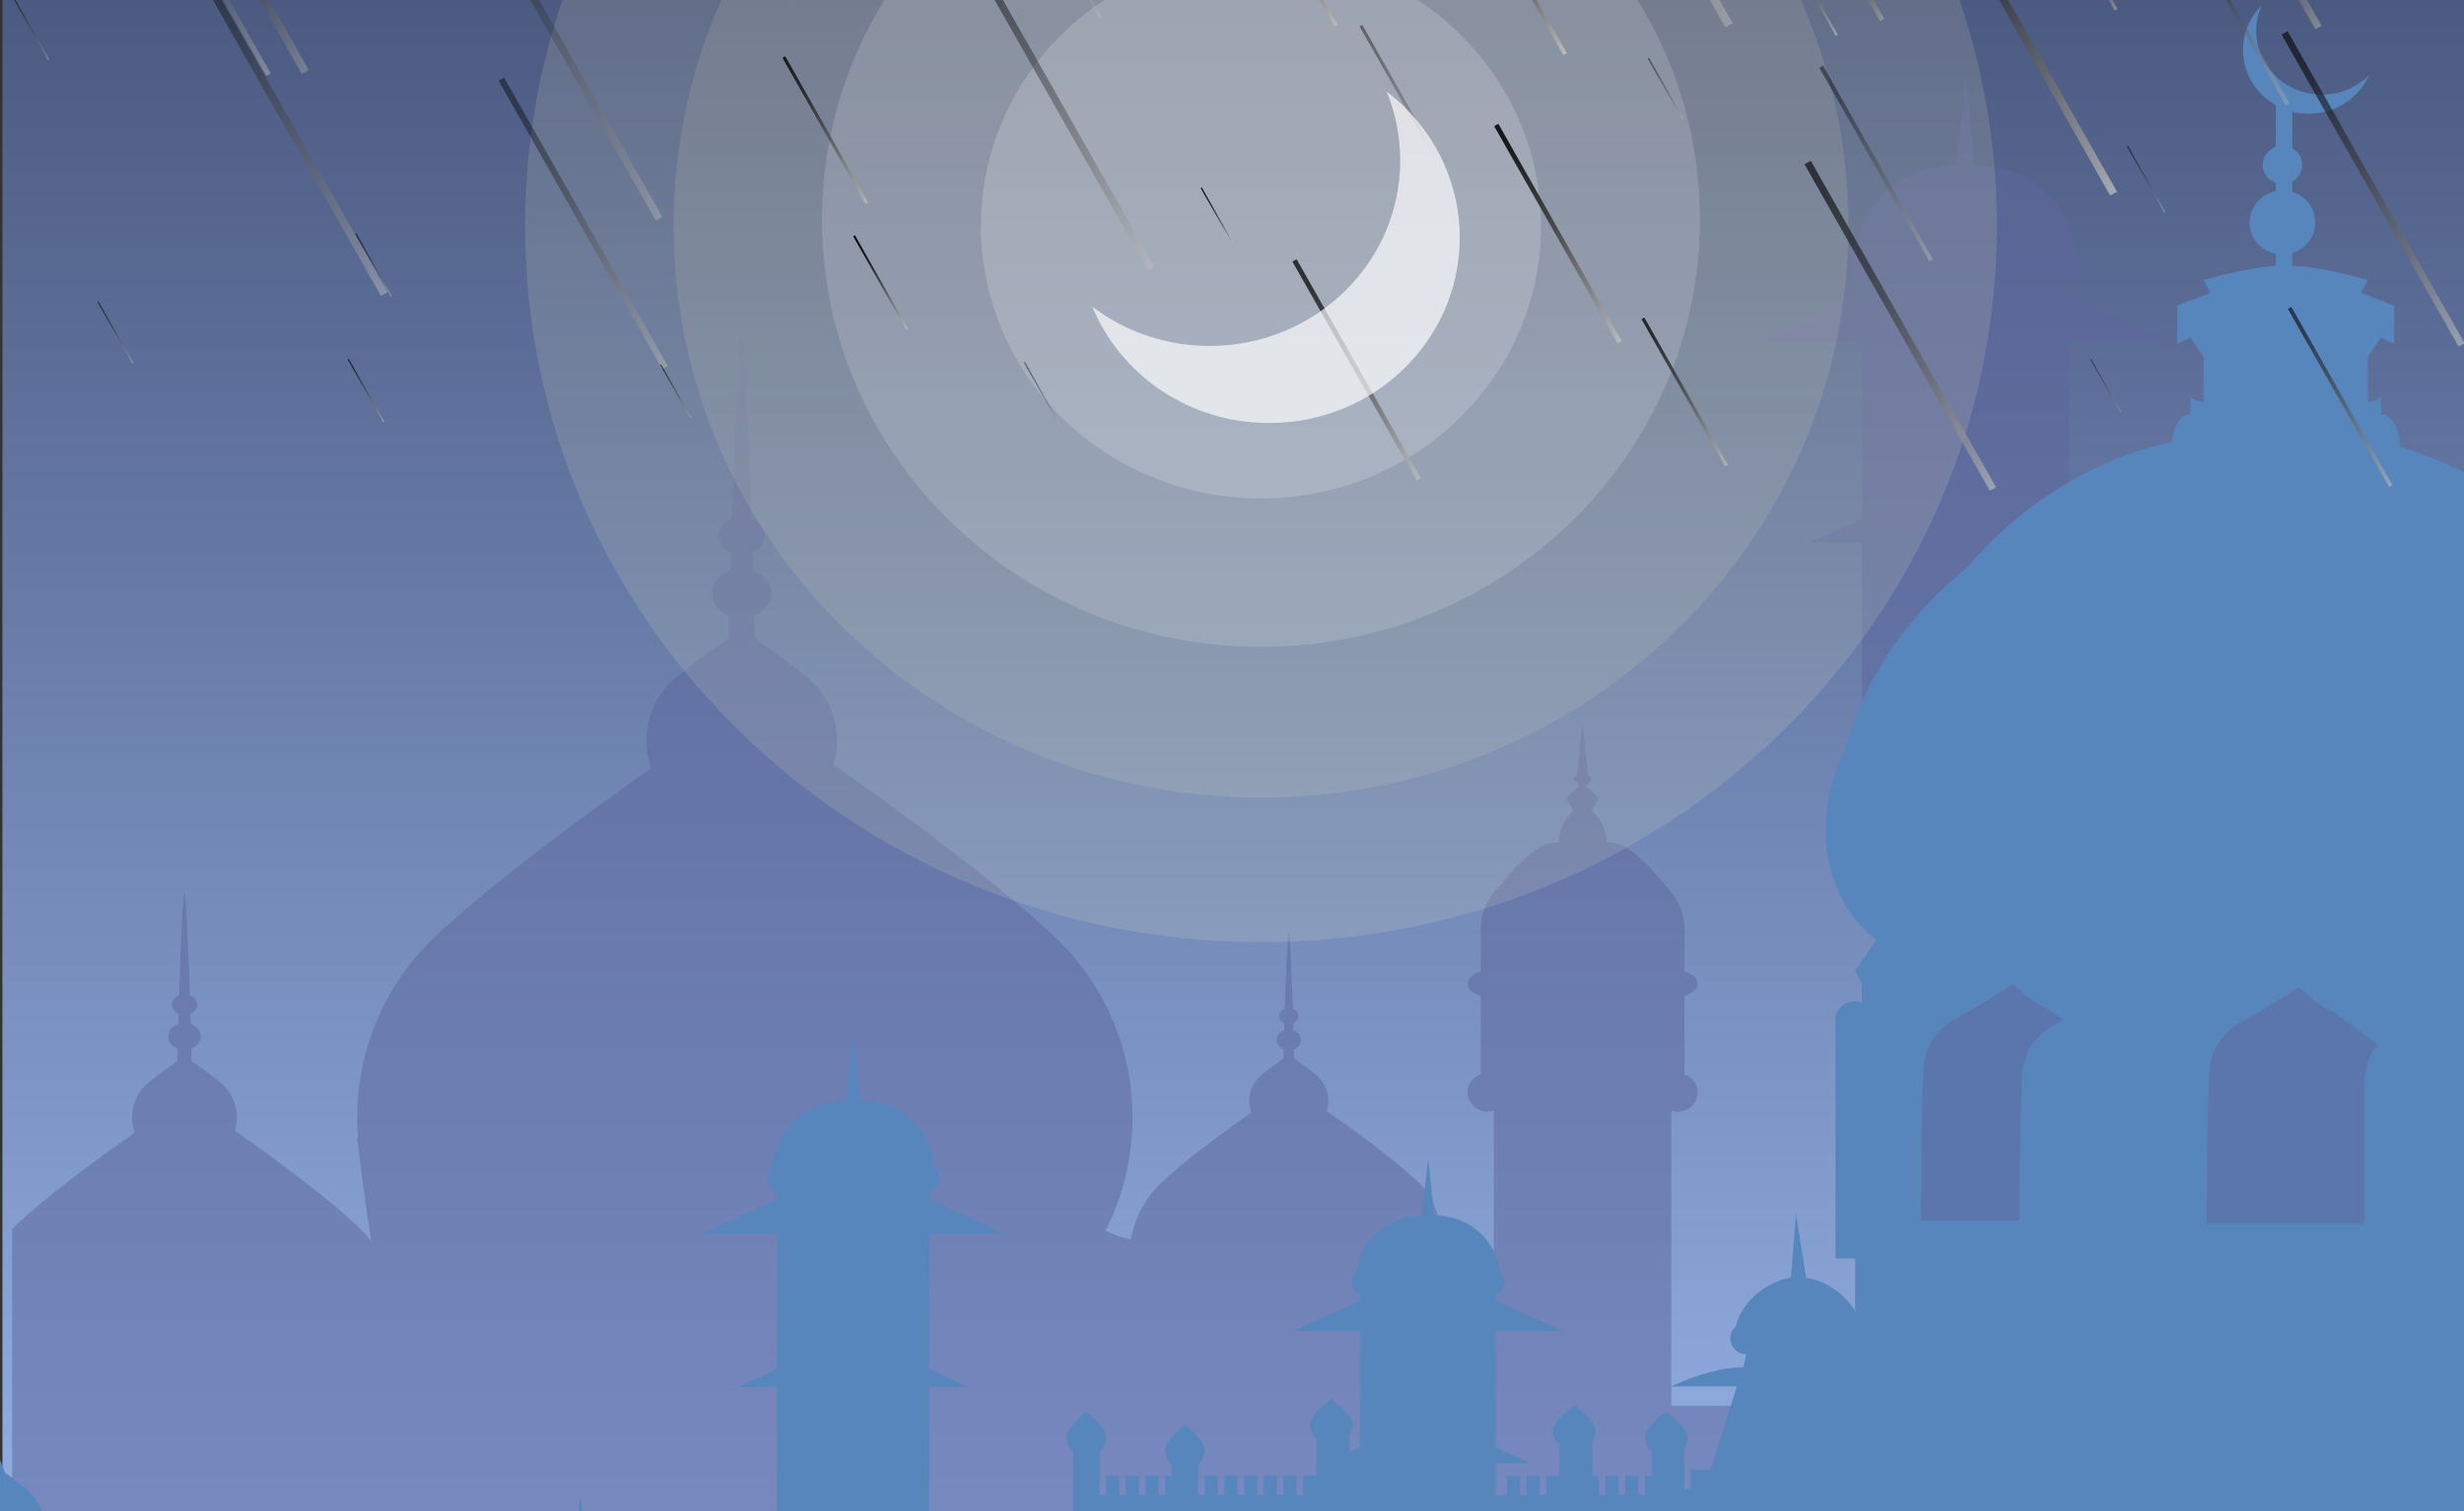 <svg fill="none" height="230" viewBox="0 0 375 230" width="375" xmlns="http://www.w3.org/2000/svg" xmlns:xlink="http://www.w3.org/1999/xlink"><rect x="0" y="0" width="375" height="230" fill="#333333" stroke="none"/><linearGradient id="a" gradientUnits="userSpaceOnUse" x1="187.997" x2="187.997" y1="-249.515" y2="296.101"><stop offset="0" stop-color="#000018"/><stop offset="1" stop-color="#a5c5fd"/></linearGradient><linearGradient id="b"><stop offset="0" stop-color="#a7a7a7"/><stop offset=".09" stop-color="#898989"/><stop offset=".234" stop-color="#5f5f5f"/><stop offset=".381" stop-color="#3d3d3d"/><stop offset=".529" stop-color="#222"/><stop offset=".68" stop-color="#0f0f0f"/><stop offset=".835" stop-color="#040404"/><stop offset="1"/></linearGradient><linearGradient id="c" gradientUnits="userSpaceOnUse" x1="325.134" x2="310.747" xlink:href="#b" y1="-5.234" y2="-10.666"/><linearGradient id="d" gradientUnits="userSpaceOnUse" x1="359.326" x2="327.43" xlink:href="#b" y1="-10.916" y2="-22.96"/><linearGradient id="e" gradientUnits="userSpaceOnUse" x1="290.884" x2="269.507" xlink:href="#b" y1="-7.011" y2="-15.083"/><linearGradient id="f" gradientUnits="userSpaceOnUse" x1="53.581" x2="18.198" xlink:href="#b" y1="-5.876" y2="-19.236"/><linearGradient id="g"><stop offset="0" stop-color="#c3c3c3"/><stop offset=".102" stop-color="#a7a7a7"/><stop offset=".335" stop-color="#6c6c6c"/><stop offset=".55" stop-color="#3d3d3d"/><stop offset=".739" stop-color="#1c1c1c"/><stop offset=".895" stop-color="#070707"/><stop offset="1"/></linearGradient><linearGradient id="h" gradientUnits="userSpaceOnUse" x1="183.561" x2="141.47" xlink:href="#g" y1="20.7" y2="4.807"/><linearGradient id="i" gradientUnits="userSpaceOnUse" x1="266.685" x2="247.847" xlink:href="#g" y1="61.936" y2="54.823"/><linearGradient id="j" gradientUnits="userSpaceOnUse" x1="22.061" x2="14.192" xlink:href="#g" y1="51.658" y2="48.687"/><linearGradient id="k" gradientUnits="userSpaceOnUse" x1="189.216" x2="182.2" xlink:href="#g" y1="33.707" y2="31.058"/><linearGradient id="l" gradientUnits="userSpaceOnUse" x1="368.536" x2="345.748" xlink:href="#g" y1="63.152" y2="54.548"/><linearGradient id="m" gradientUnits="userSpaceOnUse" x1="163.205" x2="155.136" xlink:href="#g" y1="60.987" y2="57.94"/><linearGradient id="n" gradientUnits="userSpaceOnUse" x1="223.249" x2="205" xlink:href="#g" y1="16.97" y2="10.079"/><linearGradient id="o" gradientUnits="userSpaceOnUse" x1="353.229" x2="328.288" xlink:href="#g" y1="4.02" y2="-5.398"/><linearGradient id="p" gradientUnits="userSpaceOnUse" x1="331.403" x2="322.964" xlink:href="#g" y1="28.382" y2="25.195"/><linearGradient id="q" gradientUnits="userSpaceOnUse" x1="207.764" x2="186.234" xlink:href="#g" y1="-6.313" y2="-14.442"/><linearGradient id="r" gradientUnits="userSpaceOnUse" x1="272.874" x2="223.644" xlink:href="#g" y1="-19.733" y2="-38.322"/><linearGradient id="s" gradientUnits="userSpaceOnUse" x1="60.265" x2="52.233" xlink:href="#g" y1="60.48" y2="57.448"/><linearGradient id="t" gradientUnits="userSpaceOnUse" x1="311.621" x2="269.857" xlink:href="#g" y1="54.444" y2="38.674"/><linearGradient id="u" gradientUnits="userSpaceOnUse" x1="140.681" x2="128.697" xlink:href="#g" y1="44.516" y2="39.991"/><linearGradient id="v" gradientUnits="userSpaceOnUse" x1="243.142" x2="218.882" xlink:href="#g" y1="-3.3" y2="-12.461"/><linearGradient id="w" gradientUnits="userSpaceOnUse" x1="46.877" x2="17.083" xlink:href="#g" y1="-2.843" y2="-14.093"/><linearGradient id="x" gradientUnits="userSpaceOnUse" x1="298.945" x2="274.189" xlink:href="#g" y1="27.839" y2="18.491"/><linearGradient id="y" gradientUnits="userSpaceOnUse" x1="171.204" x2="153.169" xlink:href="#g" y1="-5.919" y2="-12.729"/><linearGradient id="z" gradientUnits="userSpaceOnUse" x1="324.374" x2="317.66" xlink:href="#g" y1="59.655" y2="57.12"/><linearGradient id="A" gradientUnits="userSpaceOnUse" x1="9.25" x2="1.337" xlink:href="#g" y1="5.472" y2="2.485"/><linearGradient id="B" gradientUnits="userSpaceOnUse" x1="221.587" x2="193.596" xlink:href="#g" y1="59.59" y2="49.021"/><linearGradient id="C" gradientUnits="userSpaceOnUse" x1="108.586" x2="71.685" xlink:href="#g" y1="38.289" y2="24.356"/><linearGradient id="D" gradientUnits="userSpaceOnUse" x1="282.611" x2="268.227" xlink:href="#g" y1="-1.38" y2="-6.811"/><linearGradient id="E" gradientUnits="userSpaceOnUse" x1="382.61" x2="342.688" xlink:href="#g" y1="33.422" y2="18.347"/><linearGradient id="F" gradientUnits="userSpaceOnUse" x1="252.117" x2="224.329" xlink:href="#g" y1="38.837" y2="28.345"/><linearGradient id="G" gradientUnits="userSpaceOnUse" x1="257.981" x2="250.132" xlink:href="#g" y1="14.568" y2="11.604"/><linearGradient id="H" gradientUnits="userSpaceOnUse" x1="122.67" x2="114.359" xlink:href="#g" y1="-3.815" y2="-6.954"/><linearGradient id="I" gradientUnits="userSpaceOnUse" x1="61.392" x2="53.403" xlink:href="#g" y1="41.364" y2="38.347"/><linearGradient id="J" gradientUnits="userSpaceOnUse" x1="330.678" x2="285.253" xlink:href="#g" y1="7.733" y2="-9.419"/><linearGradient id="K" gradientUnits="userSpaceOnUse" x1="108.95" x2="65.377" xlink:href="#g" y1="12.432" y2="-4.021"/><linearGradient id="L" gradientUnits="userSpaceOnUse" x1="67.454" x2="22.239" xlink:href="#g" y1="23.093" y2="6.021"/><linearGradient id="M" gradientUnits="userSpaceOnUse" x1="135.793" x2="117.108" xlink:href="#g" y1="22.052" y2="14.997"/><linearGradient id="N" gradientUnits="userSpaceOnUse" x1="106.801" x2="99.951" xlink:href="#g" y1="60.489" y2="57.903"/><clipPath id="O"><path d="m0 0h375v230h-375z"/></clipPath><g clip-path="url(#O)"><path d="m103.27 294.182-81.12-.029c-11.73 0-21.33 9.332-21.34 20.747l.04-127.872c.63-.633 1.36-1.314 2.15-2.005 5.18-4.593 13-10.199 16.5-12.651-.27-.72-.41-1.508-.41-2.326 0-1.751.66-3.357 1.77-4.583.04-.039.07-.078.12-.127.05-.048.09-.097.15-.146.2-.194.45-.418.73-.642 1.24-1.041 3.08-2.336 4.13-3.056.01-.457.03-1.099.05-1.888-.85-.331-1.44-1.051-1.44-1.878 0-.866.63-1.615 1.54-1.927.01-.477.02-.973.04-1.479-.61-.272-1.03-.808-1.03-1.421 0-.642.45-1.197 1.11-1.45.21-6.841.52-14.558.81-15.434.3.876.6 8.593.82 15.434.66.253 1.11.808 1.11 1.45 0 .613-.42 1.149-1.03 1.421.02.506.03 1.002.04 1.479.91.312 1.54 1.061 1.54 1.927 0 .827-.59 1.547-1.44 1.878.02.779.04 1.421.05 1.888 1.05.72 2.89 2.015 4.13 3.056.07.058.14.107.2.165.14.117.26.224.37.322.17.155.32.301.43.428 1.141 1.268 1.77 2.897 1.77 4.583 0 .701-.1 1.372-.31 2.015 3.22 2.248 11.54 8.174 16.95 12.982 1.15 1.012 2.17 1.985 2.98 2.851.29.341.58.681.84 1.041-1.23-7.6-2.16-15.687-2.16-15.687l.13-.02c-.09-1.041-.13-2.082-.13-3.143 0-5.751 1.28-11.211 3.59-16.125 1.52-3.231 3.47-6.218 5.8-8.904 1.47-1.587 3.32-3.338 5.4-5.177 9.41-8.34 23.63-18.52 29.97-22.986-.492-1.354-.743-2.779-.74-4.214 0-3.182 1.21-6.102 3.21-8.321.07-.077.14-.155.23-.243.08-.078.16-.165.26-.253.37-.36.82-.759 1.33-1.177 2.25-1.879 5.6-4.234 7.5-5.547.02-.827.05-1.995.09-3.425-1.55-.603-2.62-1.907-2.62-3.416 0-1.567 1.15-2.92 2.8-3.484.02-.866.04-1.771.07-2.696-1.11-.487-1.87-1.46-1.87-2.579 0-1.168.83-2.18 2.02-2.637.39-12.418.95-26.431 1.49-28.017.54 1.586 1.08 15.6 1.47 28.017 1.19.457 2.02 1.469 2.02 2.637 0 1.119-.76 2.092-1.87 2.579.03.924.05 1.829.07 2.696 1.65.564 2.8 1.917 2.8 3.484 0 1.508-1.07 2.812-2.62 3.416.04 1.421.07 2.588.09 3.425 1.9 1.314 5.25 3.668 7.5 5.547.13.107.25.204.37.311.24.204.47.399.67.584.31.282.57.545.78.778 2 2.219 3.21 5.139 3.21 8.321 0 1.265-.19 2.491-.56 3.649 5.85 4.087 20.94 14.85 30.77 23.57 2.08 1.839 3.93 3.591 5.4 5.177 2.33 2.686 4.28 5.674 5.8 8.905 2.3 4.914 3.58 10.373 3.57 16.125 0 6.15-1.47 11.979-4.1 17.156 1.68.876 2.98 1.197 3.85 1.314.24-1.353.66-2.657 1.23-3.873.63-1.343 1.44-2.589 2.41-3.698.61-.662 1.37-1.392 2.24-2.151 3.91-3.464 9.81-7.697 12.44-9.546-.206-.563-.31-1.155-.31-1.752 0-1.323.5-2.53 1.33-3.455.03-.029.06-.068.1-.097.03-.039.07-.078.11-.107.15-.156.34-.321.55-.496.93-.779 2.33-1.752 3.11-2.297.01-.35.03-.827.04-1.421-.64-.253-1.09-.798-1.09-1.421 0-.652.48-1.216 1.17-1.45 0-.36.01-.729.03-1.119-.47-.204-.78-.603-.78-1.07 0-.487.34-.905.84-1.09.16-5.158.39-10.977.61-11.639.23.662.46 6.481.62 11.639.49.185.84.603.84 1.09 0 .467-.32.866-.78 1.07l.03 1.119c.68.234 1.16.798 1.16 1.45 0 .623-.44 1.168-1.09 1.421.02.584.03 1.071.04 1.421.79.545 2.18 1.518 3.11 2.297.06.048.11.087.16.136.1.078.19.165.28.243.13.117.23.224.32.321.601.671 1.017 1.479 1.209 2.349.193.869.155 1.772-.109 2.624 2.43 1.693 8.7 6.16 12.78 9.78.87.759 1.63 1.489 2.24 2.151.28.311.54.642.79.983l5.11 13.906c-.07-.009 1.95 1.022 2 .973zm124.09-103.719.01-24.387c-.31.117-.65.175-1 .175-1.66 0-3-1.304-3-2.919 0-1.275.83-2.356 2-2.745v-11.97c-1.17-.262-2-.982-2-1.829s.83-1.567 2-1.83v-6.442c0-.224.01-.448.02-.671.18-2.433 1.33-4.613 3.08-6.16 1.91-2.453 5.95-7.027 8.9-6.306 0 0-.68-2.054 2.12-4.993l-.05-.078-1.07-1.742 2-1.946-1-.973.63-.603.87-7.669.81 7.6.69.672-1 .973 2 1.946-1.07 1.742-.05.078c2.81 2.939 2.19 4.993 2.19 4.993 3.05-.74 7.27 4.184 9.1 6.559 1.643 1.571 2.642 3.671 2.81 5.907.01.223.02.447.02.671v6.442c1.17.263 2 .983 2 1.83s-.83 1.567-2 1.829v11.97c1.17.389 2 1.47 2 2.745 0 1.615-1.34 2.919-3 2.919-.35 0-.69-.058-1-.175l-.01 44.94h10l-4 12.651h-3" fill="#f49886"/><path d="m227.35 193.383.01-24.388c-.31.117-.65.175-1 .175-1.66 0-3-1.304-3-2.919 0-1.275.83-2.355 2-2.744v-11.97c-1.17-.263-2-.983-2-1.83 0-.846.83-1.566 2-1.829v-6.442c0-.224.01-.448.02-.672.18-2.433 1.33-4.613 3.08-6.16 1.91-2.452 5.95-7.026 8.9-6.306 0 0-.68-2.053 2.12-4.992l-.05-.078-1.07-1.742 2-1.946-1-.974.63-.603.87-7.668.81 7.6.69.671-1 .974 2 1.946-1.07 1.742-.05.078c2.81 2.939 2.19 4.992 2.19 4.992 3.05-.74 7.27 4.185 9.1 6.559 1.643 1.572 2.642 3.671 2.81 5.907.01.224.02.448.02.672v6.442c1.17.263 2 .983 2 1.829 0 .847-.83 1.567-2 1.83v11.97c1.17.389 2 1.469 2 2.744 0 1.615-1.34 2.919-3 2.919-.35 0-.69-.058-1-.175l-.01 44.941h10l-4 12.651h-3l-36.5 11.181 1.01-31.141zm95.02-47.539.64 6.812c-12.85 3.523-25.7 1.577-34.27-6.238v-.01l1.52-5.517 2.11-7.708-8.99-19.463.01-31.141h-8l8-3.63.01-27.024h-15.5l15.46-7.016c.04-.282.04-1.431.04-1.431-.21-.068-.4-.156-.58-.263-.434-.262-.793-.627-1.041-1.061-.249-.434-.379-.923-.379-1.42 0-.895.41-1.693 1.06-2.219.65-7.474 7.09-13.352 14.94-13.352.1 0 .21 0 .31.01l1.44-13.264 1.44 13.264c.1-.01.21-.01.31-.01 7.85 0 14.29 5.878 14.94 13.352.334.271.602.61.785.994.183.384.277.802.275 1.225 0 .497-.131.986-.379 1.42-.249.434-.607.8-1.041 1.061-.18.107-.37.195-.58.263 0 0 .03 1.431.04 1.431l15.46 7.016h-15.5l-.01 27.024 8 3.63h-8l-.01 31.141 3.31 14.179z" fill="#f49886"/><g fill="#fffcc2"><path d="m191.87 331.677c105.763 0 191.5-83.435 191.5-186.359 0-102.923-85.737-186.359-191.5-186.359-105.763 0-191.5 83.436-191.5 186.359 0 102.924 85.738 186.359 191.5 186.359z" opacity=".05"/><path d="m191.87 286.912c80.357 0 145.5-63.393 145.5-141.594 0-78.2-65.143-141.594-145.5-141.594s-145.5 63.394-145.5 141.594c0 78.201 65.143 141.594 145.5 141.594z" opacity=".11"/><path d="m191.87 244.094c56.057 0 101.5-44.224 101.5-98.776 0-54.552-45.443-98.775-101.5-98.775s-101.5 44.223-101.5 98.775c0 54.552 45.443 98.776 101.5 98.776z" opacity=".31"/></g><path d="m100.33 267.42c0 1.071-.9 1.946-2 1.946l-.01 24.816h-16.32l-.51-.068c-.7-1.567-1.612-3.037-2.71-4.37-.14-.165-.3-.331-.46-.506l.01-19.872c-1.1 0-2-.875-2-1.946 0-.72.4-1.343 1-1.683v-7.075l-2-1.947 2-1.946v-4.866c0-1.294.52-2.471 1.38-3.347l.18-.175c.04-.039.09-.078.14-.127.04-.039.08-.078.13-.117 1.13-1.041 4.18-3.727 7.13-5.41-.58-.351-.96-.906-.96-1.528 0-.964.9-1.771 2.09-1.917l.91-9.761.91 9.761c1.19.146 2.09.953 2.09 1.917 0 .622-.38 1.177-.96 1.528 2.95 1.683 6 4.369 7.13 5.41.05.039.09.078.13.117.05.049.1.088.14.127l.18.175c.86.876 1.38 2.053 1.38 3.347v4.866l2 1.946-2 1.947v7.075c.6.34 1 .963 1 1.683z" fill="#ad6c62"/><path d="m82.03 294.143-59.85.039c-11.73.01-21.32 9.352-21.32 20.767l-.06-90.805c.95.681 1.92 1.421 2.71 2.073l.26.224c.17.146.34.292.48.418.908.842 1.63 1.855 2.122 2.978.492 1.123.743 2.331.738 3.552 0 .905-.13 1.781-.4 2.608 4.19 2.929 15.02 10.627 22.07 16.884 1.49 1.314 2.82 2.569 3.87 3.708 1.677 1.935 3.077 4.082 4.16 6.384 0 0 2.59 12.31 1.76 20.981 3.86-3.231 8.22-6.384 10.43-8.029-.23-.642-.35-1.343-.35-2.063 0-1.557.57-2.987 1.5-4.077.03-.039.06-.078.11-.117.035-.047.075-.089.12-.126.17-.176.38-.37.62-.584 1.05-.915 2.61-2.073 3.49-2.715.01-.409.03-.974.04-1.684-.72-.292-1.22-.934-1.22-1.674 0-.759.54-1.43 1.31-1.703l.03-1.323c-.52-.234-.87-.711-.87-1.265 0-.575.39-1.071.94-1.295.18-6.082.43-12.952.68-13.731.25.779.52 7.649.7 13.731.56.224.94.72.94 1.295 0 .554-.35 1.031-.87 1.265l.03 1.323c.77.273 1.31.944 1.31 1.703 0 .74-.5 1.382-1.22 1.674.02.701.03 1.275.04 1.684.89.642 2.45 1.8 3.5 2.715.06.058.11.107.17.155.11.098.22.195.31.292.14.137.27.263.36.38.978 1.145 1.509 2.589 1.5 4.077 0 .623-.09 1.217-.26 1.791 2.73 2.005 9.76 7.26 14.36 11.542.76.7 1.46 1.391 2.05 2.024.16.175.32.34.46.506 1.09 1.323 2 2.783 2.71 4.369z" fill="#ad6c62"/><path d="m191.87 205.654c34.242 0 62-27.013 62-60.336 0-33.322-27.758-60.335-62-60.335s-62 27.013-62 60.335c0 33.323 27.758 60.336 62 60.336z" fill="#fffcc2" opacity=".63"/><path d="m375.39 72.089-.08 238.5c-2.1-9.303-10.65-16.32-20.82-16.329l-251.22-.078 10.05-8.272-1-.973 4-2.92v-11.677l1 3.892h1l-.08-39.461.01-23.667h-5.89l5.89-2.764.01-20.534h-11.41l11.38-5.333c.03-.214.03-1.089.03-1.089-.16-.049-.3-.117-.43-.205-.62-.389-1.04-1.08-1.04-1.878 0-.681.3-1.294.78-1.693.47-5.674 5.21-10.141 10.99-10.141h.23l1.06-10.081 1.06 10.081h.23c5.78 0 10.52 4.467 10.99 10.141.48.399.78 1.012.78 1.693 0 .798-.42 1.489-1.04 1.878-.13.088-.27.156-.43.205 0 0 .02 1.089.03 1.089l11.38 5.333h-11.41l-.01 20.534 5.89 2.764h-5.89l-.01 38.391 1.07 1.051 1.23-1.197 1.23 1.197 1.23-1.197 1.23 1.197 1.23-1.197 1.22 1.197 1.23-1.197 1.23 1.197 1.23-1.197 1.23 1.197 1.22-1.197 1.23 1.197 1.23-1.197 1.23 1.197 1.23-1.197 1.23 1.197 1.18-1.158.01-28.455c-.62-.526-1-1.304-1-2.171 0-1.615 3-3.892 3-3.892s3 2.277 3 3.892c0 .867-.38 1.645-1 2.171v6.588h1v-2.92h2v2.92h1v-2.92h2v2.92h1v-2.92h2v2.92h1v-2.92h1v-1.722c-.62-.526-1-1.304-1-2.17 0-1.616 3-3.893 3-3.893s3 2.277 3 3.893c0 .866-.38 1.644-1 2.17v4.642h1v-2.92h2v2.92h1v-2.92h2v2.92h1v-2.92h2v2.92h1v-2.92h2v2.92h1v-2.92h2v2.92h1v-2.92h2v-5.683c-.61-.525-1-1.275-1-2.102 0-1.615 3.25-3.893 3.25-3.893s3.25 2.278 3.25 3.893c0 .574-.18 1.109-.5 1.557v2.676l1.67-.759.01-17.731h-10.17l10.14-4.603c.03-.185.03-.934.03-.934-.14-.049-.26-.097-.38-.175-.56-.331-.93-.934-.93-1.625 0-.584.26-1.11.69-1.45.43-4.905 4.65-8.768 9.8-8.768.07 0 .14 0 .21.009l.33-3.026.61-5.674.88 8.136.06.564c.07-.009.13-.009.2-.009h.01c3.9 0 7.26 2.209 8.85 5.42.52 1.022.85 2.151.95 3.348.43.34.69.866.69 1.45 0 .691-.37 1.294-.93 1.625-.12.078-.24.126-.38.175 0 0 .02.934.03.934l10.14 4.603h-10.17l-.01 17.731 5.25 2.384h-5.25v4.847h1.67v-2.92h2v2.92h1v-2.92h2v2.92h1v-2.92h2v-4.71c-.61-.525-1-1.275-1-2.102 0-1.615 3.25-3.892 3.25-3.892s3.25 2.277 3.25 3.892c0 .574-.18 1.11-.5 1.557v5.255h1v2.92h1v-2.92h2v2.92h1v-2.92h2v2.92h1v-2.92h1v-3.737c-.61-.525-1-1.274-1-2.102 0-1.615 3.25-3.892 3.25-3.892s3.25 2.277 3.25 3.892c0 .575-.18 1.11-.5 1.557v6.229h1v-2.92h3l4-12.651h-10s3.26-1.586 6.97-2.413c1.33-.302 2.71-.506 4.03-.506l.42-1.947h.12c-.04-.019-.08-.039-.11-.058-.01 0-.01-.01-.02-.01l-.01.068c-.497-.019-.977-.182-1.378-.469-.401-.286-.706-.682-.874-1.138-.169-.455-.194-.95-.072-1.419.121-.47.384-.893.754-1.217.35-1.712 1.51-3.571 3.32-5.07 1.61-1.323 3.43-2.121 5.08-2.326l.22-2.822.55-6.948.98 6.228.56 3.542c1.65.195 3.48.993 5.09 2.326 1 .827 1.8 1.762 2.37 2.715v-7.999h-3l.01-36.98s1-2.919 4-1.946v-2.92l-1-1.946 3.23-4.72c.01.01.03.02.04.03-.012-.012-.022-.025-.03-.039l-.01.009c-5.48-3.97-8.63-11.775-7.5-20.251.4-3.046 1.32-5.878 2.63-8.369.64-2.53 1.52-5.07 2.65-7.571 2.91-6.501 7.41-12.797 13.42-18.247.89-.808 1.79-1.586 2.71-2.316v-.01c1.62-1.898 3.37-3.717 5.29-5.459 3.18-2.89 6.58-5.362 10.09-7.396 5.06-2.958 10.37-5.012 15.63-6.131-.13.934-.13 1.645-.13 1.645l.13-1.645c.24-1.722.92-4.194 2.87-4.194v-2.92c0 .973 2 .973 2 .973v-6.812l-2-2.92-2 .973v-5.839l5-1.946-1-1.946s6.94-2.024 11-2.131v-1.859c-1.13-.223-2.146-.82-2.876-1.689-.73-.869-1.129-1.957-1.129-3.079s.399-2.21 1.129-3.079c.73-.869 1.746-1.466 2.876-1.689v-1.246c-1.17-.389-2-1.47-2-2.744 0-1.275.83-2.355 2-2.744v-6.345c-2.99-1.683-5-4.827-5-8.428 0-2.628 1.07-5.012 2.82-6.763-.543 1.212-.823 2.521-.82 3.844 0 5.372 4.48 9.732 10 9.732 1.341.002 2.668-.26 3.902-.77s2.349-1.258 3.278-2.198c-.941 2.135-2.636 3.87-4.779 4.893-2.142 1.023-4.591 1.265-6.901.683v5.566c.9.506 1.5 1.45 1.5 2.53s-.6 2.024-1.5 2.53v1.577c1.016.312 1.903.932 2.533 1.768.63.836.969 1.846.969 2.883 0 1.037-.339 2.047-.969 2.883-.63.837-1.517 1.456-2.533 1.768v1.966c3.95-.068 11.5 2.141 11.5 2.141l-1 1.946 5 1.946v5.839l-2-.973-2 2.92v6.812s2 0 2-.973v2.92c2.26 0 2.82 3.328 2.95 4.953 3.4 1.041 6.78 2.374 10.07 4.078z" fill="#ad6c62"/><path d="m85.33 259.635 3.5-2.92 3.5 2.92v6.812h-7zm264.54-109.402s-6 3.892-8 4.866c-2 .973-5.11 3.114-5.56 7.396-.45 4.281-.45 23.745-.45 23.745l24 .009.01-21.409s0-3.893 2-5.839c0 0-5.5-4.379-7.5-5.352-2-.983-4.5-3.416-4.5-3.416zm-35.81 4.982c-.26.146-.5.263-.69.36-2 .974-5.11 3.124-5.55 7.396-.39 3.708-.45 18.782-.46 22.772h-15s.01-19.463.46-23.745c.44-4.272 3.55-6.423 5.55-7.396s8-4.865 8-4.865 2.5 2.432 4.5 3.406c.74.36 1.95 1.187 3.19 2.072z" fill="#f3967a" stroke="#ad6c62" stroke-miterlimit="10"/><path d="m.37-251.242h375v786.795h-375z" fill="url(#a)"/><path d="m104.27 294.182-81.12-.029c-11.73 0-21.33 9.332-21.34 20.747l.04-127.872c.63-.633 1.36-1.314 2.15-2.005 5.18-4.593 13-10.199 16.5-12.651-.27-.72-.41-1.508-.41-2.326 0-1.751.66-3.357 1.77-4.583.04-.039.07-.078.12-.127.05-.048.09-.097.15-.146.2-.194.45-.418.73-.642 1.24-1.041 3.08-2.336 4.13-3.056.01-.457.03-1.099.05-1.888-.85-.331-1.44-1.051-1.44-1.878 0-.866.63-1.615 1.54-1.927.01-.477.02-.973.04-1.479-.61-.272-1.03-.808-1.03-1.421 0-.642.45-1.197 1.11-1.45.21-6.841.52-14.558.81-15.434.3.876.6 8.593.82 15.434.66.253 1.11.808 1.11 1.45 0 .613-.42 1.149-1.03 1.421.02.506.03 1.002.04 1.479.91.312 1.54 1.061 1.54 1.927 0 .827-.59 1.547-1.44 1.878.02.779.04 1.421.05 1.888 1.05.72 2.89 2.015 4.13 3.056.07.058.14.107.2.165.14.117.26.224.37.322.17.155.32.301.43.428 1.141 1.268 1.77 2.897 1.77 4.583 0 .701-.1 1.372-.31 2.015 3.22 2.248 11.54 8.174 16.95 12.982 1.15 1.012 2.17 1.985 2.98 2.851.29.341.58.681.84 1.041-1.23-7.6-2.16-15.687-2.16-15.687l.13-.02c-.09-1.041-.13-2.082-.13-3.143 0-5.751 1.28-11.211 3.59-16.125 1.52-3.231 3.47-6.218 5.8-8.904 1.47-1.587 3.32-3.338 5.4-5.177 9.41-8.34 23.63-18.52 29.97-22.986-.492-1.354-.743-2.779-.74-4.214 0-3.182 1.21-6.102 3.21-8.321.07-.077.14-.155.23-.243.08-.078.16-.165.26-.253.37-.36.82-.759 1.33-1.177 2.25-1.879 5.6-4.234 7.5-5.547.02-.827.05-1.995.09-3.425-1.55-.603-2.62-1.907-2.62-3.416 0-1.567 1.15-2.92 2.8-3.484.02-.866.04-1.771.07-2.696-1.11-.487-1.87-1.46-1.87-2.579 0-1.168.83-2.18 2.02-2.637.39-12.418.95-26.431 1.49-28.017.54 1.586 1.08 15.6 1.47 28.017 1.19.457 2.02 1.469 2.02 2.637 0 1.119-.76 2.092-1.87 2.579.03.924.05 1.829.07 2.696 1.65.564 2.8 1.917 2.8 3.484 0 1.508-1.07 2.812-2.62 3.416.04 1.421.07 2.588.09 3.425 1.9 1.314 5.25 3.668 7.5 5.547.13.107.25.204.37.311.24.204.47.399.67.584.31.282.57.545.78.778 2 2.219 3.21 5.139 3.21 8.321 0 1.265-.19 2.491-.56 3.649 5.85 4.087 20.94 14.85 30.77 23.57 2.08 1.839 3.93 3.591 5.4 5.177 2.33 2.686 4.28 5.674 5.8 8.905 2.3 4.914 3.58 10.373 3.57 16.125 0 6.15-1.47 11.979-4.1 17.156 1.68.876 2.98 1.197 3.85 1.314.24-1.353.66-2.657 1.23-3.873.63-1.343 1.44-2.589 2.41-3.698.61-.662 1.37-1.392 2.24-2.151 3.91-3.464 9.81-7.697 12.44-9.546-.206-.563-.31-1.155-.31-1.752 0-1.323.5-2.53 1.33-3.455.03-.029.06-.068.1-.097.03-.039.07-.078.11-.107.15-.156.34-.321.55-.496.93-.779 2.33-1.752 3.11-2.297.01-.35.03-.827.04-1.421-.64-.253-1.09-.798-1.09-1.421 0-.652.48-1.216 1.17-1.45 0-.36.01-.729.03-1.119-.47-.204-.78-.603-.78-1.07 0-.487.34-.905.84-1.09.16-5.158.39-10.977.61-11.639.23.662.46 6.481.62 11.639.49.185.84.603.84 1.09 0 .467-.32.866-.78 1.07l.03 1.119c.68.234 1.16.798 1.16 1.45 0 .623-.44 1.168-1.09 1.421.02.584.03 1.071.04 1.421.79.545 2.18 1.518 3.11 2.297.06.048.11.087.16.136.1.078.19.165.28.243.13.117.23.224.32.321.601.671 1.017 1.479 1.209 2.349.193.869.155 1.772-.109 2.624 2.43 1.693 8.7 6.16 12.78 9.78.87.759 1.63 1.489 2.24 2.151.28.311.54.642.79.983l5.11 13.906c-.07-.009 1.95 1.022 2 .973l-.03 97.316z" fill="#5c669d" opacity=".51"/><path d="m227.35 193.383.01-24.388c-.31.117-.65.175-1 .175-1.66 0-3-1.304-3-2.919 0-1.275.83-2.355 2-2.744v-11.97c-1.17-.263-2-.983-2-1.83 0-.846.83-1.566 2-1.829v-6.442c0-.224.01-.448.02-.672.18-2.433 1.33-4.613 3.08-6.16 1.91-2.452 5.95-7.026 8.9-6.306 0 0-.68-2.053 2.12-4.992l-.05-.078-1.07-1.742 2-1.946-1-.974.63-.603.87-7.668.81 7.6.69.671-1 .974 2 1.946-1.07 1.742-.05.078c2.81 2.939 2.19 4.992 2.19 4.992 3.05-.74 7.27 4.185 9.1 6.559 1.643 1.572 2.642 3.671 2.81 5.907.01.224.02.448.02.672v6.442c1.17.263 2 .983 2 1.829 0 .847-.83 1.567-2 1.83v11.97c1.17.389 2 1.469 2 2.744 0 1.615-1.34 2.919-3 2.919-.35 0-.69-.058-1-.175l-.01 44.941h10l-4 12.651h-3l-36.5 11.181 1.01-31.141zm95.02-47.539.64 6.812c-12.85 3.523-25.7 1.577-34.27-6.238v-.01l1.52-5.517 2.11-7.708-8.99-19.463.01-31.141h-8l8-3.63.01-27.024h-15.5l15.46-7.016c.04-.282.04-1.431.04-1.431-.21-.068-.4-.156-.58-.263-.434-.262-.793-.627-1.041-1.061-.249-.434-.379-.923-.379-1.42 0-.895.41-1.693 1.06-2.219.65-7.474 7.09-13.352 14.94-13.352.1 0 .21 0 .31.01l1.44-13.264 1.44 13.264c.1-.01.21-.01.31-.01 7.85 0 14.29 5.878 14.94 13.352.334.271.602.61.785.994.183.384.277.802.275 1.225 0 .497-.131.986-.379 1.42-.249.434-.607.8-1.041 1.061-.18.107-.37.195-.58.263 0 0 .03 1.431.04 1.431l15.46 7.016h-15.5l-.01 27.024 8 3.63h-8l-.01 31.141 3.31 14.179z" fill="#5c669d" opacity=".51"/><path d="m100.33 267.42c0 1.071-.9 1.946-2 1.946l-.01 24.816h-16.32l-.51-.068c-.7-1.567-1.612-3.037-2.71-4.37-.14-.165-.3-.331-.46-.506l.01-19.872c-1.1 0-2-.875-2-1.946 0-.72.4-1.343 1-1.683v-7.075l-2-1.947 2-1.946v-4.866c0-1.294.52-2.471 1.38-3.347l.18-.175c.04-.039.09-.078.14-.127.04-.039.08-.078.13-.117 1.13-1.041 4.18-3.727 7.13-5.41-.58-.351-.96-.906-.96-1.528 0-.964.9-1.771 2.09-1.917l.91-9.761.91 9.761c1.19.146 2.09.953 2.09 1.917 0 .622-.38 1.177-.96 1.528 2.95 1.683 6 4.369 7.13 5.41.05.039.09.078.13.117.05.049.1.088.14.127l.18.175c.86.876 1.38 2.053 1.38 3.347v4.866l2 1.946-2 1.947v7.075c.6.34 1 .963 1 1.683z" fill="#5786bc"/><path d="m82.03 294.143-59.85.039c-11.73.01-21.32 9.352-21.32 20.767l-.06-90.805c.95.681 1.92 1.421 2.71 2.073l.26.224c.17.146.34.292.48.418.908.842 1.63 1.855 2.122 2.978.492 1.123.743 2.331.738 3.552 0 .905-.13 1.781-.4 2.608 4.19 2.929 15.02 10.627 22.07 16.884 1.49 1.314 2.82 2.569 3.87 3.708 1.677 1.935 3.077 4.082 4.16 6.384 0 0 2.59 12.31 1.76 20.981 3.86-3.231 8.22-6.384 10.43-8.029-.23-.642-.35-1.343-.35-2.063 0-1.557.57-2.987 1.5-4.077.03-.039.06-.078.11-.117.035-.047.075-.089.12-.126.17-.176.38-.37.62-.584 1.05-.915 2.61-2.073 3.49-2.715.01-.409.03-.974.04-1.684-.72-.292-1.22-.934-1.22-1.674 0-.759.54-1.43 1.31-1.703l.03-1.323c-.52-.234-.87-.711-.87-1.265 0-.575.39-1.071.94-1.295.18-6.082.43-12.952.68-13.731.25.779.52 7.649.7 13.731.56.224.94.72.94 1.295 0 .554-.35 1.031-.87 1.265l.03 1.323c.77.273 1.31.944 1.31 1.703 0 .74-.5 1.382-1.22 1.674.02.701.03 1.275.04 1.684.89.642 2.45 1.8 3.5 2.715.06.058.11.107.17.155.11.098.22.195.31.292.14.137.27.263.36.38.978 1.145 1.509 2.589 1.5 4.077 0 .623-.09 1.217-.26 1.791 2.73 2.005 9.76 7.26 14.36 11.542.76.7 1.46 1.391 2.05 2.024.16.175.32.34.46.506 1.09 1.323 2 2.783 2.71 4.369z" fill="#5786bc"/><path d="m191.91 143.372c61.856 0 112-48.798 112-108.993 0-60.195-50.144-108.993-112-108.993s-112 48.798-112 108.993c0 60.195 50.144 108.993 112 108.993z" fill="#fffcc2" opacity=".13"/><path d="m191.91 121.379c49.374 0 89.4-38.951 89.4-87 0-48.049-40.026-87-89.4-87s-89.4 38.951-89.4 87c0 48.049 40.026 87 89.4 87z" fill="#fffcc2" opacity=".11"/><path d="m191.91 98.442c36.898 0 66.81-29.109 66.81-65.016 0-35.908-29.912-65.016-66.81-65.016s-66.81 29.109-66.81 65.016c0 35.908 29.912 65.016 66.81 65.016z" fill="#fff" opacity=".15"/><path d="m191.91 75.855c23.538 0 42.62-18.569 42.62-41.476 0-22.907-19.082-41.476-42.62-41.476s-42.62 18.569-42.62 41.476c0 22.906 19.082 41.476 42.62 41.476z" fill="#fff" opacity=".18"/><path d="m375.39 72.089-.08 238.5c-2.1-9.303-10.65-16.32-20.82-16.329l-251.22-.078 10.05-8.272-1-.973 4-2.92v-11.677l1 3.892h1l-.08-39.461.01-23.667h-5.89l5.89-2.764.01-20.534h-11.41l11.38-5.333c.03-.214.03-1.089.03-1.089-.16-.049-.3-.117-.43-.205-.62-.389-1.04-1.08-1.04-1.878 0-.681.3-1.294.78-1.693.47-5.674 5.21-10.141 10.99-10.141h.23l1.06-10.081 1.06 10.081h.23c5.78 0 10.52 4.467 10.99 10.141.48.399.78 1.012.78 1.693 0 .798-.42 1.489-1.04 1.878-.13.088-.27.156-.43.205 0 0 .02 1.089.03 1.089l11.38 5.333h-11.41l-.01 20.534 5.89 2.764h-5.89l-.01 38.391 1.07 1.051 1.23-1.197 1.23 1.197 1.23-1.197 1.23 1.197 1.23-1.197 1.22 1.197 1.23-1.197 1.23 1.197 1.23-1.197 1.23 1.197 1.22-1.197 1.23 1.197 1.23-1.197 1.23 1.197 1.23-1.197 1.23 1.197 1.18-1.158.01-28.455c-.62-.526-1-1.304-1-2.171 0-1.615 3-3.892 3-3.892s3 2.277 3 3.892c0 .867-.38 1.645-1 2.171v6.588h1v-2.92h2v2.92h1v-2.92h2v2.92h1v-2.92h2v2.92h1v-2.92h1v-1.722c-.62-.526-1-1.304-1-2.17 0-1.616 3-3.893 3-3.893s3 2.277 3 3.893c0 .866-.38 1.644-1 2.17v4.642h1v-2.92h2v2.92h1v-2.92h2v2.92h1v-2.92h2v2.92h1v-2.92h2v2.92h1v-2.92h2v2.92h1v-2.92h2v-5.683c-.61-.525-1-1.275-1-2.102 0-1.615 3.25-3.893 3.25-3.893s3.25 2.278 3.25 3.893c0 .574-.18 1.109-.5 1.557v2.676l1.67-.759.01-17.731h-10.17l10.14-4.603c.03-.185.03-.934.03-.934-.14-.049-.26-.097-.38-.175-.56-.331-.93-.934-.93-1.625 0-.584.26-1.11.69-1.45.43-4.905 4.65-8.768 9.8-8.768.07 0 .14 0 .21.009l.33-3.026.61-5.674.88 8.136.06.564c.07-.009.13-.009.2-.009h.01c3.9 0 7.26 2.209 8.85 5.42.52 1.022.85 2.151.95 3.348.43.34.69.866.69 1.45 0 .691-.37 1.294-.93 1.625-.12.078-.24.126-.38.175 0 0 .02.934.03.934l10.14 4.603h-10.17l-.01 17.731 5.25 2.384h-5.25v4.847h1.67v-2.92h2v2.92h1v-2.92h2v2.92h1v-2.92h2v-4.71c-.61-.525-1-1.275-1-2.102 0-1.615 3.25-3.892 3.25-3.892s3.25 2.277 3.25 3.892c0 .574-.18 1.11-.5 1.557v5.255h1v2.92h1v-2.92h2v2.92h1v-2.92h2v2.92h1v-2.92h1v-3.737c-.61-.525-1-1.274-1-2.102 0-1.615 3.25-3.892 3.25-3.892s3.25 2.277 3.25 3.892c0 .575-.18 1.11-.5 1.557v6.229h1v-2.92h3l4-12.651h-10s3.26-1.586 6.97-2.413c1.33-.302 2.71-.506 4.03-.506l.42-1.947h.12c-.04-.019-.08-.039-.11-.058-.01 0-.01-.01-.02-.01l-.01.068c-.497-.019-.977-.182-1.378-.469-.401-.286-.706-.682-.874-1.138-.169-.455-.194-.95-.072-1.419.121-.47.384-.893.754-1.217.35-1.712 1.51-3.571 3.32-5.07 1.61-1.323 3.43-2.121 5.08-2.326l.22-2.822.55-6.948.98 6.228.56 3.542c1.65.195 3.48.993 5.09 2.326 1 .827 1.8 1.762 2.37 2.715v-7.999h-3l.01-36.98s1-2.919 4-1.946v-2.92l-1-1.946 3.23-4.72c.01.01.03.02.04.03-.012-.012-.022-.025-.03-.039l-.01.009c-5.48-3.97-8.63-11.775-7.5-20.251.4-3.046 1.32-5.878 2.63-8.369.64-2.53 1.52-5.07 2.65-7.571 2.91-6.501 7.41-12.797 13.42-18.247.89-.808 1.79-1.586 2.71-2.316v-.01c1.62-1.898 3.37-3.717 5.29-5.459 3.18-2.89 6.58-5.362 10.09-7.396 5.06-2.958 10.37-5.012 15.63-6.131-.13.934-.13 1.645-.13 1.645l.13-1.645c.24-1.722.92-4.194 2.87-4.194v-2.92c0 .973 2 .973 2 .973v-6.812l-2-2.92-2 .973v-5.839l5-1.946-1-1.946s6.94-2.024 11-2.131v-1.859c-1.13-.223-2.146-.82-2.876-1.689-.73-.869-1.129-1.957-1.129-3.079s.399-2.21 1.129-3.079c.73-.869 1.746-1.466 2.876-1.689v-1.246c-1.17-.389-2-1.47-2-2.744 0-1.275.83-2.355 2-2.744v-6.345c-2.99-1.683-5-4.827-5-8.428 0-2.628 1.07-5.012 2.82-6.763-.543 1.212-.823 2.521-.82 3.844 0 5.372 4.48 9.732 10 9.732 1.341.002 2.668-.26 3.902-.77s2.349-1.258 3.278-2.198c-.941 2.135-2.636 3.87-4.779 4.893-2.142 1.023-4.591 1.265-6.901.683v5.566c.9.506 1.5 1.45 1.5 2.53s-.6 2.024-1.5 2.53v1.577c1.016.312 1.903.932 2.533 1.768.63.836.969 1.846.969 2.883 0 1.037-.339 2.047-.969 2.883-.63.837-1.517 1.456-2.533 1.768v1.966c3.95-.068 11.5 2.141 11.5 2.141l-1 1.946 5 1.946v5.839l-2-.973-2 2.92v6.812s2 0 2-.973v2.92c2.26 0 2.82 3.328 2.95 4.953 3.4 1.041 6.78 2.374 10.07 4.078z" fill="#5786bc"/><path d="m85.33 259.635 3.5-2.92 3.5 2.92v6.812h-7zm264.54-109.402s-6 3.892-8 4.866c-2 .973-5.11 3.114-5.56 7.396-.45 4.281-.45 23.745-.45 23.745l24 .009.01-21.409s0-3.893 2-5.839c0 0-5.5-4.379-7.5-5.352-2-.983-4.5-3.416-4.5-3.416zm-35.81 4.982c-.26.146-.5.263-.69.36-2 .974-5.11 3.124-5.55 7.396-.39 3.708-.45 18.782-.46 22.772h-15s.01-19.463.46-23.745c.44-4.272 3.55-6.423 5.55-7.396s8-4.865 8-4.865 2.5 2.432 4.5 3.406c.74.36 1.95 1.187 3.19 2.072z" fill="#5c669d" opacity=".51"/><path d="m321.82 1.593-9.66-17.02.43-.234 9.66 17.03z" fill="url(#c)" opacity=".762"/><path d="m352.37 4.445-21.42-37.739.96-.516 21.42 37.739z" fill="url(#d)" opacity=".634"/><path d="m286.12 3.228-14.36-25.292.64-.35 14.36 25.302z" fill="url(#e)" opacity=".74"/><path d="m45.91 11.218-23.76-41.865 1.06-.574 23.77 41.865z" fill="url(#f)" opacity=".511"/><path d="m174.71 41.094-28.42-50.049.97-.526 28.41 50.059z" fill="url(#h)" opacity=".487"/><path d="m262.54 70.969-12.72-22.402.44-.234 12.71 22.402z" fill="url(#i)" opacity=".762"/><path d="m20.15 55.35-5.31-9.352.18-.097 5.31 9.352z" fill="url(#j)" opacity=".545"/><path d="m187.47 36.967-4.73-8.34.16-.088 4.74 8.34z" fill="url(#k)" opacity=".99"/><path d="m363.58 74.103-15.38-27.102.53-.282 15.38 27.102z" fill="url(#l)" opacity=".588"/><path d="m161.25 64.77-5.45-9.595.19-.107 5.44 9.595z" fill="url(#m)" opacity=".415"/><path d="m219.23 25.718-12.32-21.701.42-.234 12.32 21.711z" fill="url(#n)" opacity=".388"/><path d="m347.85 16.015-16.84-29.652.58-.311 16.83 29.662z" fill="url(#o)" opacity=".371"/><path d="m329.37 32.325-5.7-10.033.2-.107 5.69 10.033z" fill="url(#p)" opacity=".457"/><path d="m203.08 4.036-14.53-25.604.49-.273 14.54 25.613z" fill="url(#q)" opacity=".933"/><path d="m262.57 4.143-33.23-58.555 1.14-.603 33.22 58.545z" fill="url(#r)" opacity=".476"/><path d="m58.32 64.255-5.42-9.556.18-.097 5.42 9.556z" fill="url(#s)" opacity=".662"/><path d="m302.82 74.667-28.19-49.67.96-.516 28.19 49.67z" fill="url(#t)" opacity=".634"/><path d="m137.93 50.212-8.09-14.257.28-.146 8.09 14.257z" fill="url(#u)" opacity=".924"/><path d="m237.9 8.376-16.37-28.854.56-.292 16.37 28.844z" fill="url(#v)" opacity=".938"/><path d="m40.53 11.558-20.12-35.433.69-.37 20.11 35.433z" fill="url(#w)" opacity=".448"/><path d="m293.6 39.76-16.71-29.448.57-.302 16.71 29.438z" fill="url(#x)" opacity=".446"/><path d="m167.23 2.722-12.17-21.448.41-.224 12.18 21.448z" fill="url(#y)" opacity=".453"/><path d="m322.68 62.756-4.53-7.98.16-.087 4.53 7.99z" fill="url(#z)" opacity=".412"/><path d="m7.34 9.184-5.34-9.401.18-.107 5.34 9.41z" fill="url(#A)" opacity=".468"/><path d="m215.59 73.101-18.9-33.292.65-.35 18.89 33.292z" fill="url(#B)" opacity=".74"/><path d="m100.78 56.158-24.9-43.88.85-.457 24.9 43.88z" fill="url(#C)" opacity=".445"/><path d="m279.37 5.466-9.7-17.098.33-.185 9.71 17.108z" fill="url(#D)" opacity=".672"/><path d="m374.18 52.742-26.94-47.48.92-.496 26.94 47.48z" fill="url(#E)" opacity=".613"/><path d="m246.16 52.236-18.76-33.039.64-.35 18.76 33.048z" fill="url(#F)" opacity=".874"/><path d="m256.07 18.224-5.3-9.333.18-.097 5.3 9.333z" fill="url(#G)" opacity=".502"/><path d="m120.67.085-5.61-9.887.19-.097 5.61 9.878z" fill="url(#H)" opacity=".54"/><path d="m59.46 45.113-5.4-9.498.19-.097 5.39 9.498z" fill="url(#I)" opacity=".578"/><path d="m321.14 29.747-30.66-54.029 1.05-.555 30.66 54.02z" fill="url(#J)" opacity=".764"/><path d="m99.8 33.561-29.41-51.821 1-.535 29.41 51.811z" fill="url(#K)" opacity=".377"/><path d="m57.97 45.025-30.52-53.767 1.04-.564 30.52 53.777z" fill="url(#L)" opacity=".461"/><path d="m131.69 31.021-12.61-22.227.43-.224 12.61 22.217z" fill="url(#M)" opacity=".795"/><path d="m105.09 63.681-4.62-8.145.16-.088 4.62 8.145z" fill="url(#N)" opacity=".592"/><path d="m222.16 36.169c-.01 15.59-13 28.221-29.01 28.212-12.2 0-22.64-7.338-26.92-17.721 5.096 3.886 11.386 5.994 17.86 5.985 16.02.01 29.01-12.632 29.01-28.212 0-3.717-.73-7.26-2.07-10.51 6.77 5.177 11.13 13.215 11.13 22.246z" fill="#fff" opacity=".67"/><g fill="#5786bc"><path d="m-.13 226.664h4v80.772h-4z"/><path d="m-.13 229.584h1v-5.187l-1-2.598z"/></g></g></svg>